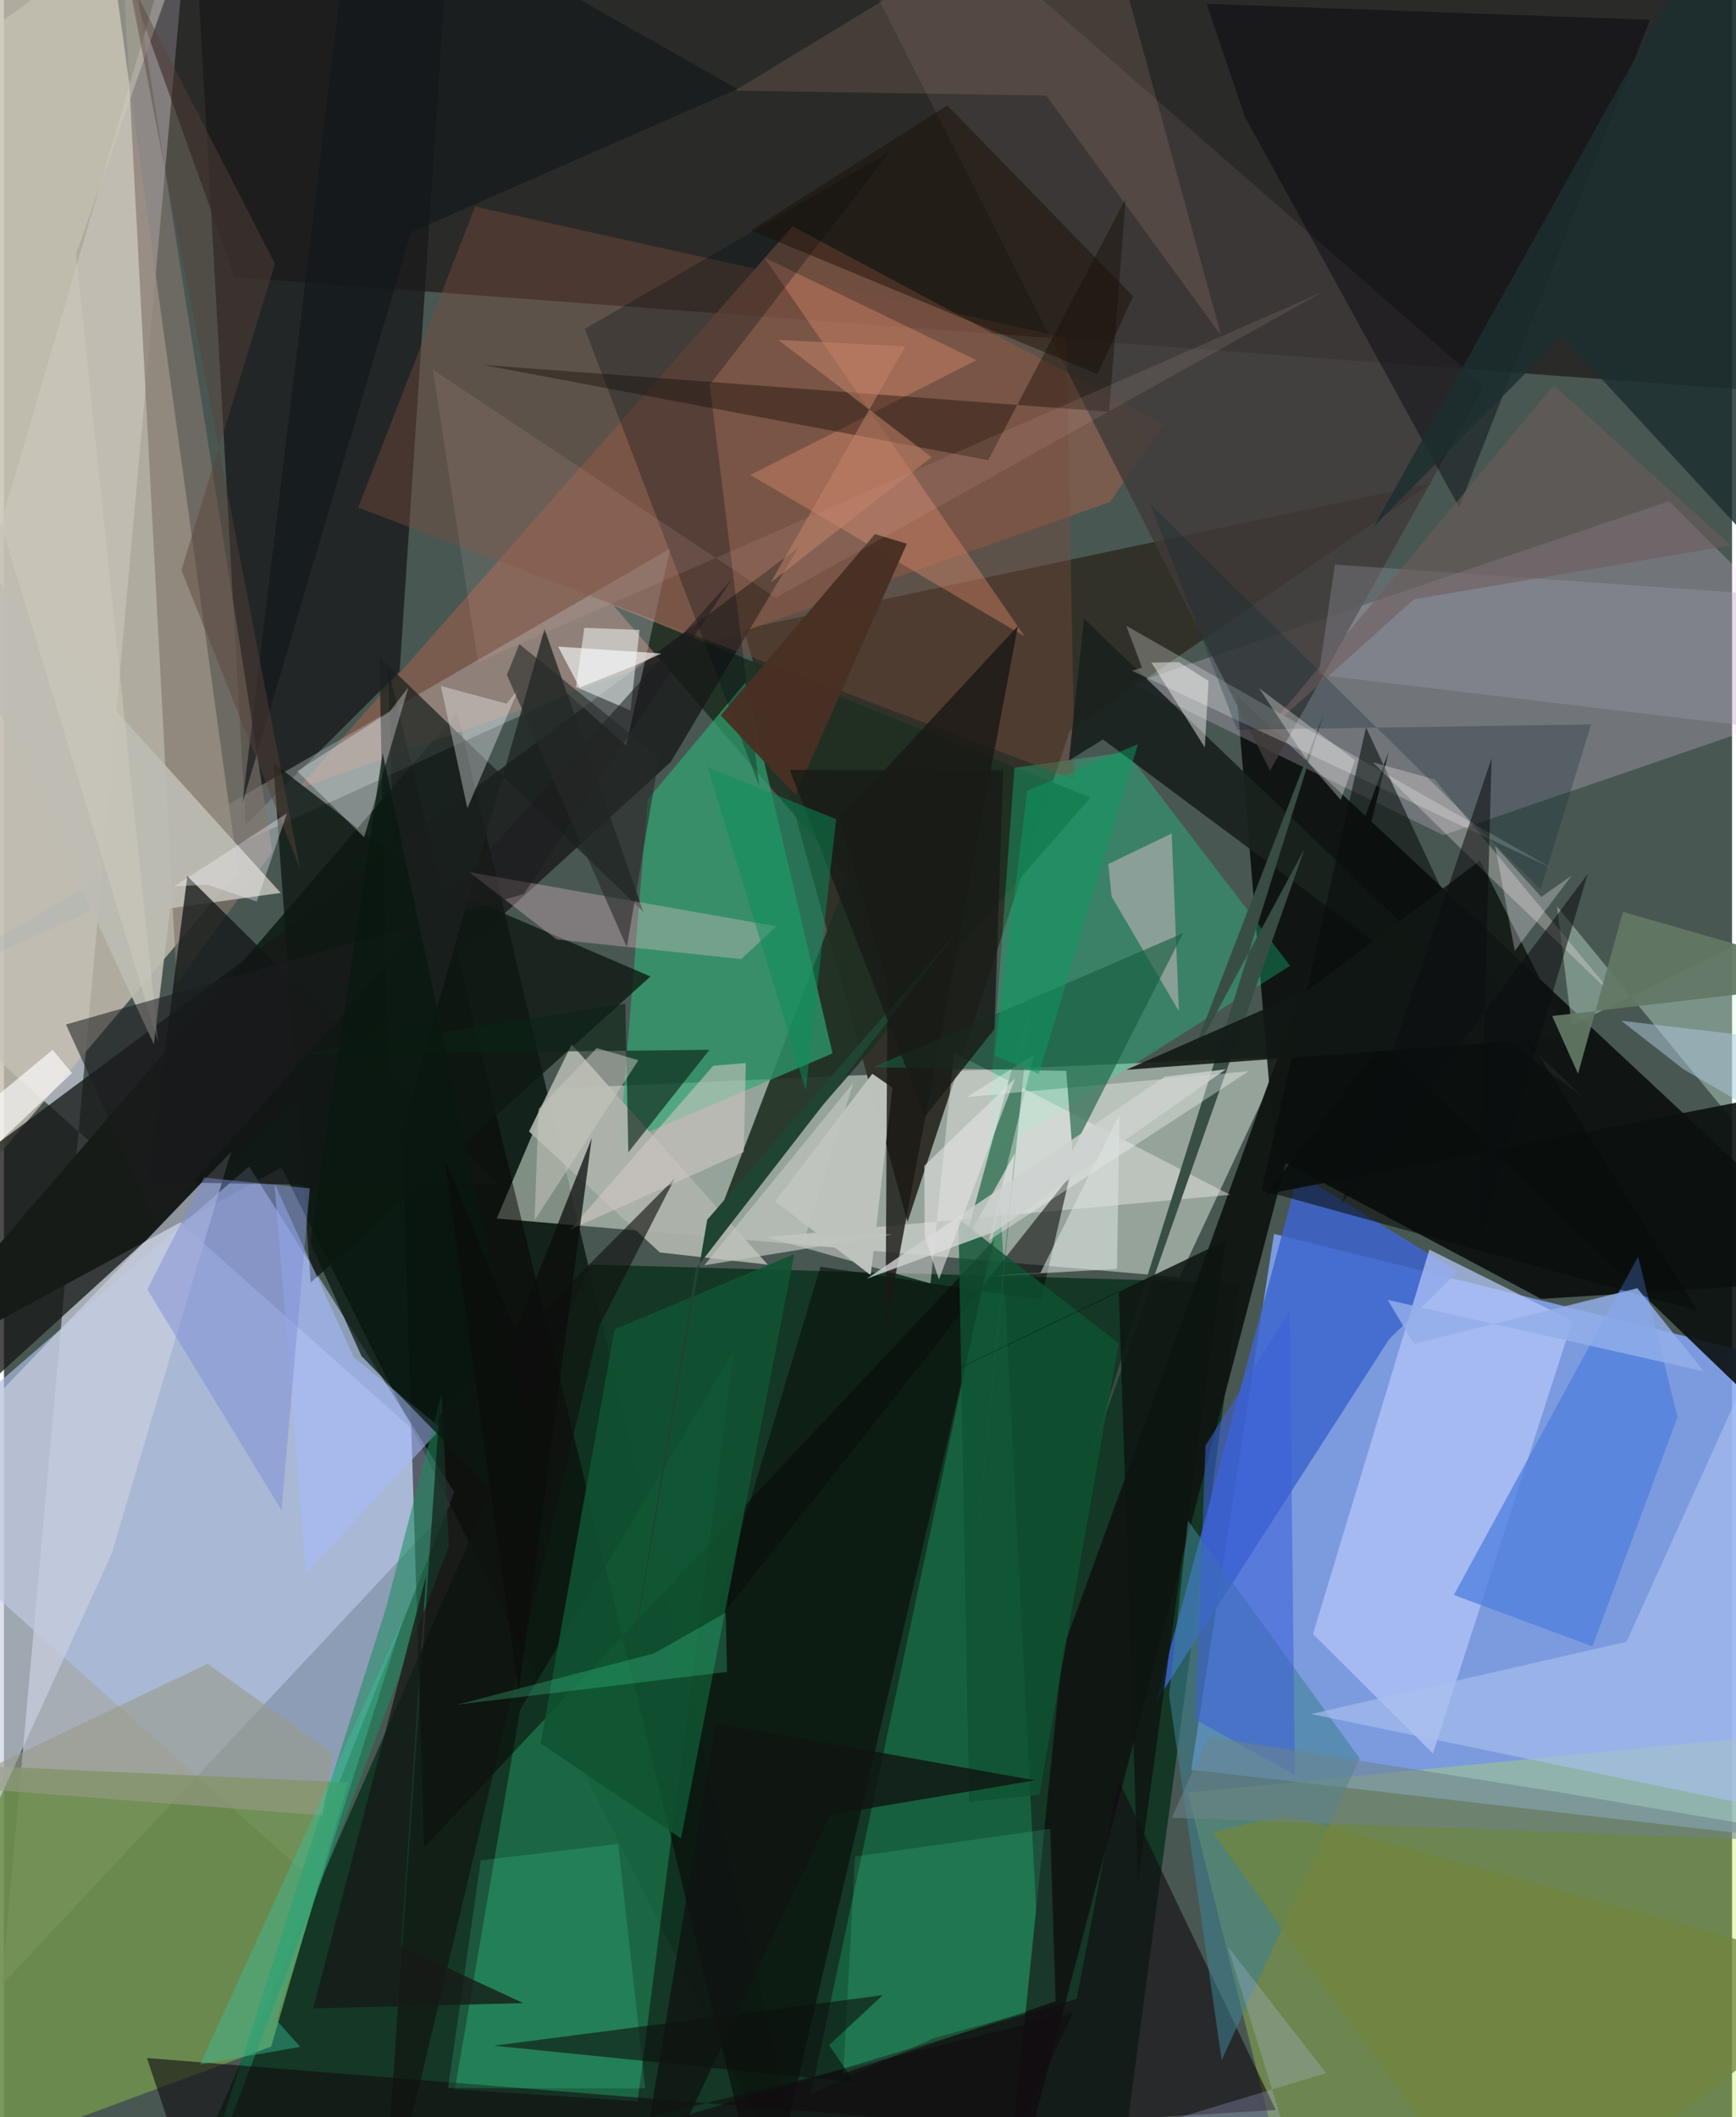 <svg xmlns="http://www.w3.org/2000/svg" width="228" height="278" viewBox="0 0 836 1024"><path fill="#495753" d="M0 0h836v1024H0z"/><path fill="#85a6f4" fill-opacity=".859" d="M875.98 661.899L898 893.436l-323.647-37.444 40.06-259.194z"/><path fill="#c5c9d5" fill-opacity=".749" d="M226.38 717.002L-62 459.92 90.93-62-1.048 960.01z"/><path fill="#13231b" fill-opacity=".992" d="M395.073 1086L134.258 564.732-62 671.048l281.296-326.46z"/><path fill="#0f3422" fill-opacity=".906" d="M597.869 620.415l-314.164-8.792L94.898 1042.5l440.805 43.5z"/><path fill="#c9d5ca" fill-opacity=".6" d="M238.4 589.333l26.556-62.77 353.599-15.45-49.926 106.638z"/><path fill="#0f0000" fill-opacity=".522" d="M867.603-62H41.383l70.398 196.11 726.655 54.141z"/><path fill="#c7c0b1" fill-opacity=".808" d="M-62-19.68L49.248-42.27l64.017 463.797L-34.46 596.45z"/><path fill="#030605" fill-opacity=".804" d="M898 618.497l-154.31 9.744-128.666-68.485-18.612-223.29z"/><path fill="#abbde2" fill-opacity=".69" d="M-62 720.035l180.602-155.888 99.264 157.577-72.947 183.704z"/><path fill="#323129" fill-opacity=".992" d="M357.953 304.199l79.185 286.794 78.357-237.423 175.222-119.912z"/><path fill="#1a1a1c" fill-opacity=".792" d="M191.415 324.748l-74.467 74.084L90.885-62 213.607-9.817z"/><path fill="#bde844" fill-opacity=".314" d="M613.44 1030.859L830.64 1086 898 835.164l-325.366 31.79z"/><path fill="#6d8e4e" fill-opacity=".906" d="M-26.222 853.376l192.756 8.782-37.276 127.709L-62 1060.623z"/><path fill="#8e5e4c" fill-opacity=".69" d="M535.12 242.789l25.581-37.561-179.195-95.791-239.474 272.251z"/><path fill="#ebd0f3" fill-opacity=".247" d="M805.52 242.425L898 334.602 696.337 403.9l-150.773-73.212z"/><path fill="#2ee590" fill-opacity=".275" d="M249.711 826.86l-31.598 183.653 88.463 5.79 46.413-362.688z"/><path fill="#1f2f22" fill-opacity=".898" d="M294.815 292.841l113.334 131.2-65.66 171.99 183.172-210.273z"/><path fill="#3c65cd" fill-opacity=".847" d="M626.226 567.743l-69.063 255.689 112.959-175.72 33.26-32.65z"/><path fill="#070202" fill-opacity=".494" d="M479.303 599.412L203.271 893.63l-17.472-570.502 182.098 752.315z"/><path fill="#30a974" fill-opacity=".667" d="M358.766 330.014l42.06 179.477-103.021 43.991 13.588-166.786z"/><path fill="#181918" fill-opacity=".776" d="M322.578 368.57l-368.31 335.582 27.871-140.14 402.265-299.235z"/><path fill="#1a794d" fill-opacity=".631" d="M501.738 971.408l-51.947 14.368-59.345 27.122 91.6-431.557z"/><path fill="#1cee99" fill-opacity=".282" d="M543.2 363.762l-54.377 7.619-13.695 188.615 147.078-92.868z"/><path fill="#b3c6f8" fill-opacity=".729" d="M691.297 848.064l-58.023-57.728 56.304-185.956 69.178 34.518z"/><path fill="#afb5b9" fill-opacity=".408" d="M273.001 335.7l27.968 24.9 21.318-95.264L-62 487.79z"/><path fill="#403b39" fill-opacity=".808" d="M458.135-38.8l258.012 225.646-103.61 185.857L418.485-9.538z"/><path fill="#111713" fill-opacity=".976" d="M512.207 797.896l157.658-434.172-37.612 152.383L482.698 1086z"/><path fill="#ccd0e1" fill-opacity=".659" d="M-62 735.884l171.846-178.697-57.852 194.642-67.603 147.619z"/><path fill="#e3e3e2" fill-opacity=".498" d="M368.888 598.36l79.36 22.398 11.33-111.689 133.545 68.797z"/><path fill="#d4fae3" fill-opacity=".365" d="M751.344 438.406l107.668 131.157L898 427.995l-139.59 67.96z"/><path fill="#130b10" fill-opacity=".6" d="M615.249 1020.5l-76.015-159.335-20.25 105.613-251.308 74.953z"/><path fill="#82756c" fill-opacity=".643" d="M83.619 475.876l46.25-63.952-17.723-112.782L55.218-61.84z"/><path fill="#3d8091" fill-opacity=".553" d="M655.864 850.488l-83.05-114.958-9.155 84.327 25.433 176.572z"/><path fill="#0e1813" fill-opacity=".784" d="M312.751 472.294l-164.37 148.071-18.093-251.39 72.33 55.93z"/><path fill="#aeb3ab" fill-opacity=".937" d="M317.29 605.757l-63.277-58.47 20.612-42.117 94.88 106.504z"/><path fill="#7b4d3b" fill-opacity=".412" d="M514.063 163.41l3.96 213.753-346.654-131.657 56.54-145.613z"/><path fill="#0c100f" fill-opacity=".902" d="M855.338 529.94l-13.981 142.868-174.69-168.152-56.187 72.962z"/><path fill="#5080de" fill-opacity=".765" d="M790.567 607.763l19.06 77.622-41.15 110.936-67.05-24.89z"/><path fill="#df8e6e" fill-opacity=".392" d="M470.481 174.224L367.825 124.52l125.98 183.307-132.724-78.13z"/><path fill="#00000c" fill-opacity=".408" d="M703.973 245.337L600.271 56.324 581.818 1.862l214.528 7.723z"/><path fill="#bdbcb3" fill-opacity=".902" d="M72.529 505.099L-62 215.344l195.898 216.52-53.508 7.466z"/><path fill="#1a221f" fill-opacity=".922" d="M522.46 299.211l241.368 231.395-232.162-172.939-16.461 10.17z"/><path fill="#d9bdc7" fill-opacity=".498" d="M534.216 417.918l1.645 15.69 32.545 55.488-3.488-85.978z"/><path fill="#bec2bd" fill-opacity=".988" d="M419.314 616.774l-46.216-35.753 46.989-61.66 9.714 6.71z"/><path fill="#1b211f" fill-opacity=".729" d="M309.371 441.096l-47.86-136.905-74.672 263.486-5.22-249.929z"/><path fill="#fbcdda" fill-opacity=".302" d="M356.613 463.882l-89.236-9.51-42.285-32.555 148.588 26.236z"/><path fill="#aac0ee" fill-opacity=".631" d="M784.965 794.054l-152.627 34.943 261.029 54.062-53.013-211.439z"/><path fill="#f7fcfc" fill-opacity=".51" d="M280.753 303.662l-4.026 28.616 26.38 11.365 4.37-38.988z"/><path fill="#0a0e0b" fill-opacity=".569" d="M342.562 787.354l173.049-218.411-13.882 59.796-106.735-16.084z"/><path fill="#105432" fill-opacity=".871" d="M382.36 606.528l-86.98 36.404-35.754 200.292 67.926 45.949z"/><path fill="#140800" fill-opacity=".388" d="M534.652 199.175l8.025-103.161-66.533 126.543-244.497-46.077z"/><path fill="#384d44" fill-opacity=".988" d="M525.25 706.03l103.93-295.467-56.29 104.649 65.449-169.642z"/><path fill="#191814" fill-opacity=".8" d="M427.394 475.982l-23.205-79.949 86.34-93.307-64.052 339.788z"/><path fill="#eff5f1" fill-opacity=".271" d="M545.663 324.393l4.92-1.408-7.603-20.296L748.34 419.71z"/><path fill="#111715" fill-opacity=".765" d="M166.413 573.43l-96.648-1.805 18.957-147.832L238.547 572.27z"/><path fill="#070d0b" fill-opacity=".573" d="M819.468 634.128L703.835 447.98l-44.9-96.176L608.41 575.67z"/><path fill="#487f65" fill-opacity=".953" d="M489.037 557.85l-26.722 272.199 34.53-346.842-32.174 118.17z"/><path fill="#000d13" fill-opacity=".29" d="M280.997 159.064L365.42 380.28l-23.983-194.16 87.149-112.697z"/><path fill="#101714" fill-opacity=".875" d="M631.68 478.46l-88.753 38.968 214.46-15.823-43.318-85.415z"/><path fill="#f3f9f7" fill-opacity=".369" d="M602.273 518.098L465.8 530.62l32.427-20.456-21.78 89.79z"/><path fill="#fafeff" fill-opacity=".345" d="M248.964 333.291l-24.781 57.595-12.84-59.112 31.754 8.547z"/><path fill="#1f4431" d="M340.234 589.922L295.44 850.006l39.212-236.244 128.61-165.775z"/><path fill="#175d40" fill-opacity=".62" d="M570.42 451.328L420.476 516.18l93.417 1.77 3.016 38.692z"/><path fill="#fcc19c" fill-opacity=".129" d="M504.169 46.218l-150.596-2.372L527.487-62l61.323 224.222z"/><path fill="#a6bdff" fill-opacity=".537" d="M169.212 656.528l-38.334-84.148 15.197 188.469 65.508-70.047z"/><path fill="#fcfbff" fill-opacity=".322" d="M195.68 332.368l-21.455 72.583-32.35-31.953 44.685-28.789z"/><path fill="#fff4f2" fill-opacity=".278" d="M780.346 483.313l-88.235-106.347-29.919-8.264 57.218 56.005z"/><path fill="#3c5fd7" fill-opacity=".557" d="M621.993 634.051l-40.73 65.16-4.815 132.525 48.059 26.681z"/><path fill="#1c2f2f" fill-opacity=".831" d="M840.037 256.14L839.385-62 662.828 254.439l91.03-91.833z"/><path fill="#1c8d5e" fill-opacity=".557" d="M86.489 1086l98.415-308.531 26.852-103.6 3.45 74.007z"/><path fill="#cfccbe" fill-opacity=".482" d="M74.623 504.073L-62 54.133 99.397-62 34.883 122.96z"/><path fill="#0c2417" fill-opacity=".635" d="M300.605 485.475l-157.569 24.39 198.259-2.103-39.24 49.578z"/><path fill="#120d0f" fill-opacity=".6" d="M96.426 1077.148l-27.25-81.763 421.482 33.933 26.631-55.908z"/><path fill="#a3a3b2" fill-opacity=".282" d="M636.003 326.344L898 357.629l-19.003-68.2-235.091-16.369z"/><path fill="#11100f" fill-opacity=".624" d="M324.52 569.97L210.51 684.65 182.636 1086l105.41-444.803z"/><path fill="#190d03" fill-opacity=".463" d="M456.387 50.969l89.84 92.374-17.206 37.581-167.657-69.47z"/><path fill="#4cfdb7" fill-opacity=".165" d="M297.14 891.848l13.127 118.261-95.444-.187 15.847-110.147z"/><path fill="#1c1d1e" fill-opacity=".549" d="M251.494 432.405L30.003 495.522l43.843 96.055L352.23 279.995z"/><path fill="#0d2831" fill-opacity=".278" d="M743.404 430.15l24.395-79.786-171.263 2.6-41.964-109.104z"/><path fill="#54ffc1" fill-opacity=".137" d="M406.048 1002.91l5.671-104.965 94.42-13.412 2.622 83.368z"/><path fill="#989a89" fill-opacity=".592" d="M159.125 848.162l-5.105 29.9-179.927-13.965L98.48 804.718z"/><path fill="#93afea" fill-opacity=".831" d="M669.413 628.718l152.888 34.584-32.099-40.243-108.06 26.927z"/><path fill="#d3cac6" fill-opacity=".549" d="M274.108 594.59l69.032-79.128 15.745-1.293-.957 43.008z"/><path fill="#627864" fill-opacity=".937" d="M748.981 491.422l12.51 27.883 21.746-78.299L898 474.046z"/><path fill="#0f5332" fill-opacity=".788" d="M466.9 871.567l34.044-3.47 38.315-218.425-77.529-60.136z"/><path fill="#fffbf9" fill-opacity=".439" d="M580.931 361.53l-25.806-41.057 13.2-.242 14.425 9.112z"/><path fill="#12181b" fill-opacity=".678" d="M197.021 112.287l-81.59 275.846L169.672-62 354.746 43.04z"/><path fill="#483023" fill-opacity=".969" d="M382.877 384.487l53.911-121.52-15.42-4.648-74.639 87.631z"/><path fill="#38c099" fill-opacity=".427" d="M143.34 990.019l-11.372-12.768 60.922-193.52-97.956 214.741z"/><path fill="#0d1611" fill-opacity=".859" d="M354.499 713.333l184.847-88.814 9.24 284.671 42.512-309.15z"/><path fill="#e9bfb8" fill-opacity=".118" d="M638.142 141.084L373.387 289.1 207.532 178.854l21.758 141.46z"/><path fill="#cdd1cf" fill-opacity=".812" d="M561.552 520.83l29.596-3.684-111.763 78.548-61.976 22.784z"/><path fill="#0d0e0c" fill-opacity=".584" d="M425.067 965.021l-25.894 24.13 12.274 17.99-174.322-17.711z"/><path fill="#dde3e0" fill-opacity=".553" d="M501.406 615.627l-24.716 1.58 61.744-3.441 1.25-74.784z"/><path fill="#161916" fill-opacity=".773" d="M192.197 941.34L204.2 762.316 149.628 971.39l101.548-2.55z"/><path fill="#70863f" fill-opacity=".757" d="M729.233 1086L584.787 886.304l35.35-8.595L898 954.569z"/><path fill="#c0c1fb" fill-opacity=".243" d="M639.684 1002.713l-47.592-61.187L636.798 1086l-202.145-21.585z"/><path fill="#584239" fill-opacity=".443" d="M143.237 420.102L85.84 275.692l45.278-148.078L59.912-11.153z"/><path fill="#181b17" fill-opacity=".816" d="M479.174 497.723l-33.528 42.213-65.525-167.55 103.293.088z"/><path fill="#7f8cd6" fill-opacity=".478" d="M96.856 569.551l-27.479 54.107 64.858 106.816 13.712-155.694z"/><path fill="#afcadd" fill-opacity=".498" d="M782.399 493.698L898 507.358l-45.638 33.036-40-23.329z"/><path fill="#c1c5bf" fill-opacity=".69" d="M410.873 523.77l-72.06 88.22 91.014-14.945-42.004.591z"/><path fill="#fefdff" fill-opacity=".651" d="M-62 608.772v-30.19l85.541-70.814 9.386 11.27z"/><path fill="#0c0e0f" fill-opacity=".549" d="M647.01 582.274l119.131-159.53-52.853 179.658 6.397-235.664z"/><path fill="#6d8289" fill-opacity=".553" d="M898 891.731l-143.22-24.517-172.4-27.235-17.393 39.186z"/><path fill="#091810" fill-opacity=".733" d="M265.314 750.816l-92.418-95.033-24.696-54.797 34.984-236.75z"/><path fill="#0a9b62" fill-opacity=".498" d="M495.021 382.474l-15.81 128.12 21.427 8.8 47.958-159.456z"/><path fill="#fffaff" fill-opacity=".282" d="M743.727 433.8l-22.324-24.652 9.48 50.768 27.545-36.432z"/><path fill="#101411" fill-opacity=".788" d="M498.722 861.088l-154.455-27.686L302.18 1086l97.411-208.219z"/><path fill="#0c0d0b" fill-opacity=".737" d="M249 818.566l35.35-268.062-36.832 93.05-34.3-82.908z"/><path fill="#c9c9c0" fill-opacity=".506" d="M258.645 536.34l28.104-29.414 20.184 5.868L256.7 590.2z"/><path fill="#48fab3" fill-opacity=".227" d="M349.152 780.046l.66 28.586-130.71 15.868 95.4-24.811z"/><path fill="#6e5b5c" fill-opacity=".561" d="M835.33 263.834l-153.238 26.034-73.754 66.264 141.455-169.776z"/><path fill="#fffaf7" fill-opacity=".318" d="M646.684 386.891l-15.158-17.456-24.35-36.606 46.37 34.811z"/><path fill="#0a8e59" fill-opacity=".486" d="M339.984 370.95l62.61 25.273-14.704 131.043-48.34-159.206z"/><path fill="#f9fdfd" fill-opacity=".624" d="M304.834 322.08l-26.406 10.424-10.34-19.759 49.929 3.327z"/><path fill="#c38268" fill-opacity=".529" d="M436.048 167.52l-61.523-3.147 74.247 56.782-77.784 60.522z"/><path fill="#e4e3e3" fill-opacity=".596" d="M445.463 598.082l6.837 20.775 36.891-97.353-43.981 42.342z"/><path fill="#272a28" fill-opacity=".604" d="M316.989 366.203l-15.67 91.81-58.014-131.585 6.025-14.867z"/><path fill="#faf9ff" fill-opacity=".337" d="M136.937 393.332l-54.569 35.372 16.037-.857 23.893 8.195z"/></svg>
